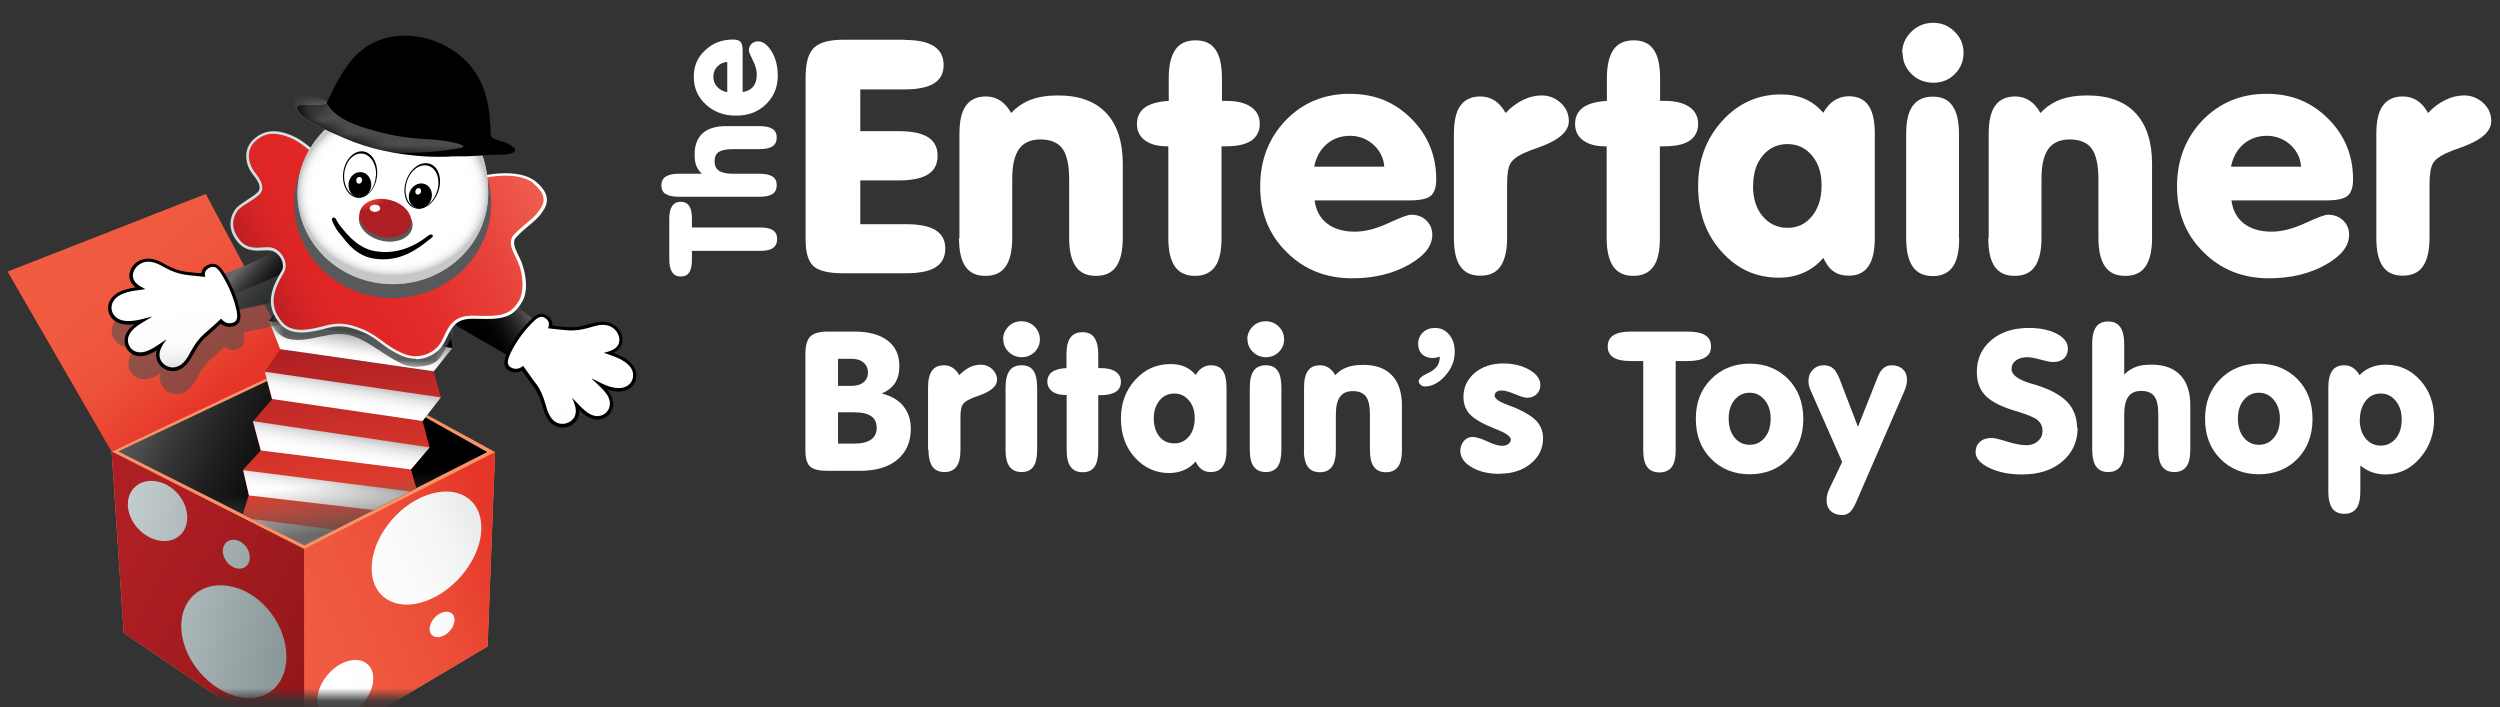 <svg width="198" height="56" viewBox="0 0 198 56" fill="none" xmlns="http://www.w3.org/2000/svg">
<rect x="0" y="0" width="198" height="56" fill="#333333" stroke="none"/>
<mask id="mask0_2147_924" style="mask-type:luminance" maskUnits="userSpaceOnUse" x="0" y="0" width="198" height="56">
<path d="M198 0.798H0V55.144H198V0.798Z" fill="white"/>
</mask>
<g mask="url(#mask0_2147_924)">
<path d="M71.657 3.164C72.678 3.164 73.452 3.323 73.962 3.659C74.472 3.979 74.736 4.49 74.736 5.146C74.736 5.801 74.489 6.28 73.978 6.6C73.468 6.92 72.694 7.08 71.657 7.08H68.135V10.388H71.18C72.217 10.388 72.991 10.548 73.501 10.868C74.011 11.188 74.258 11.683 74.258 12.338C74.258 12.994 74.011 13.489 73.501 13.809C72.991 14.129 72.217 14.289 71.18 14.289H68.135V17.757H71.789C72.826 17.757 73.6 17.917 74.11 18.236C74.62 18.556 74.867 19.052 74.867 19.691C74.867 20.331 74.62 20.842 74.11 21.162C73.6 21.481 72.826 21.641 71.789 21.641H66.735C65.616 21.641 64.842 21.449 64.431 21.082C64.019 20.714 63.805 20.011 63.805 18.988V6.121C63.805 4.986 64.019 4.218 64.464 3.787C64.908 3.355 65.682 3.148 66.785 3.148H71.657V3.164Z" fill="white"/>
<path d="M75.987 18.86V10.612C75.987 9.605 76.151 8.854 76.497 8.374C76.843 7.895 77.37 7.639 78.077 7.639C78.505 7.639 78.884 7.751 79.213 7.959C79.542 8.183 79.839 8.502 80.086 8.95C80.53 8.47 81.057 8.119 81.65 7.895C82.242 7.671 82.966 7.559 83.806 7.559C85.469 7.559 86.736 8.023 87.609 8.95C88.481 9.877 88.925 11.22 88.925 12.978V18.86C88.925 19.867 88.745 20.618 88.399 21.114C88.053 21.609 87.526 21.849 86.802 21.849C86.078 21.849 85.551 21.609 85.205 21.114C84.859 20.618 84.678 19.867 84.678 18.86V14.225C84.678 13.074 84.497 12.258 84.152 11.779C83.806 11.299 83.213 11.044 82.407 11.044C81.633 11.044 81.073 11.299 80.711 11.795C80.349 12.306 80.168 13.09 80.168 14.161V18.86C80.168 19.867 79.987 20.618 79.641 21.114C79.296 21.609 78.769 21.849 78.044 21.849C77.32 21.849 76.81 21.609 76.464 21.114C76.118 20.618 75.954 19.867 75.954 18.86H75.987Z" fill="white"/>
<path d="M92.58 11.587H92.415C91.675 11.587 91.099 11.427 90.671 11.108C90.243 10.788 90.045 10.356 90.045 9.813C90.045 9.269 90.259 8.822 90.671 8.518C91.099 8.214 91.724 8.039 92.564 7.991V6.185C92.564 5.178 92.745 4.426 93.09 3.931C93.436 3.435 93.963 3.195 94.687 3.195C95.411 3.195 95.922 3.435 96.267 3.931C96.613 4.426 96.778 5.178 96.778 6.185V7.991H97.14C97.979 7.991 98.621 8.151 99.082 8.47C99.543 8.79 99.774 9.237 99.774 9.813C99.774 10.388 99.543 10.836 99.099 11.14C98.654 11.443 97.979 11.587 97.091 11.587H96.745V18.86C96.745 19.883 96.58 20.634 96.234 21.114C95.889 21.593 95.362 21.849 94.654 21.849C93.946 21.849 93.403 21.609 93.057 21.114C92.712 20.618 92.531 19.867 92.531 18.86V11.587H92.58Z" fill="white"/>
<path d="M104.12 15.887C104.218 16.654 104.548 17.262 105.091 17.693C105.651 18.125 106.375 18.348 107.297 18.348C108.087 18.348 108.976 18.125 109.947 17.677C110.918 17.23 111.511 17.006 111.741 17.006C112.235 17.006 112.647 17.15 112.959 17.453C113.272 17.757 113.437 18.125 113.437 18.604C113.437 19.483 112.811 20.282 111.544 20.986C110.276 21.689 108.795 22.041 107.099 22.041C105.025 22.041 103.28 21.353 101.897 19.963C100.498 18.588 99.807 16.846 99.807 14.768C99.807 12.69 100.482 10.932 101.831 9.525C103.181 8.135 104.877 7.431 106.885 7.431C108.893 7.431 110.457 8.087 111.774 9.397C113.091 10.708 113.75 12.322 113.75 14.209C113.75 14.832 113.601 15.264 113.322 15.503C113.042 15.743 112.482 15.871 111.659 15.871H104.136L104.12 15.887ZM104.07 13.201H109.634C109.585 12.514 109.289 11.923 108.778 11.459C108.251 10.996 107.642 10.756 106.918 10.756C106.194 10.756 105.585 10.98 105.074 11.411C104.564 11.859 104.235 12.45 104.087 13.186L104.07 13.201Z" fill="white"/>
<path d="M115.149 18.86V10.612C115.149 9.605 115.313 8.854 115.659 8.374C116.005 7.895 116.532 7.639 117.239 7.639C117.667 7.639 118.046 7.751 118.375 7.959C118.705 8.183 119.001 8.502 119.248 8.95C119.676 8.486 120.137 8.151 120.631 7.911C121.124 7.671 121.602 7.559 122.112 7.559C122.688 7.559 123.199 7.767 123.627 8.167C124.055 8.566 124.252 9.046 124.252 9.589C124.252 10.404 123.478 11.092 121.931 11.651C121.371 11.843 120.96 12.003 120.68 12.131C120.153 12.37 119.791 12.658 119.626 12.946C119.445 13.249 119.363 13.793 119.363 14.576V18.844C119.363 19.851 119.182 20.602 118.836 21.098C118.491 21.593 117.964 21.833 117.239 21.833C116.515 21.833 116.005 21.593 115.659 21.098C115.313 20.602 115.149 19.851 115.149 18.844V18.86Z" fill="white"/>
<path d="M127.281 11.587H127.116C126.376 11.587 125.799 11.427 125.371 11.108C124.943 10.788 124.746 10.356 124.746 9.813C124.746 9.269 124.96 8.822 125.371 8.518C125.799 8.214 126.425 8.039 127.265 7.991V6.185C127.265 5.178 127.446 4.426 127.791 3.931C128.137 3.435 128.664 3.195 129.388 3.195C130.112 3.195 130.623 3.435 130.968 3.931C131.314 4.426 131.479 5.178 131.479 6.185V7.991H131.841C132.68 7.991 133.322 8.151 133.8 8.47C134.261 8.79 134.491 9.237 134.491 9.813C134.491 10.388 134.261 10.836 133.816 11.14C133.372 11.443 132.697 11.587 131.808 11.587H131.462V18.86C131.462 19.883 131.298 20.634 130.952 21.114C130.606 21.593 130.079 21.849 129.372 21.849C128.664 21.849 128.121 21.609 127.775 21.114C127.429 20.618 127.248 19.867 127.248 18.86V11.587H127.281Z" fill="white"/>
<path d="M144.401 20.426C143.973 20.938 143.463 21.322 142.854 21.593C142.245 21.865 141.586 21.993 140.878 21.993C139.084 21.993 137.569 21.305 136.335 19.915C135.1 18.54 134.491 16.814 134.491 14.736C134.491 12.658 135.133 10.98 136.401 9.573C137.668 8.183 139.216 7.479 141.043 7.479C141.751 7.479 142.393 7.591 142.936 7.831C143.496 8.071 143.973 8.438 144.401 8.934C144.648 8.502 144.928 8.183 145.273 7.959C145.619 7.735 145.998 7.623 146.409 7.623C147.117 7.623 147.644 7.863 147.973 8.342C148.319 8.822 148.484 9.573 148.484 10.596V18.844C148.484 19.851 148.319 20.602 147.973 21.098C147.628 21.593 147.117 21.833 146.409 21.833C145.932 21.833 145.537 21.721 145.224 21.497C144.895 21.273 144.631 20.906 144.401 20.41V20.426ZM138.837 14.688C138.837 15.695 139.084 16.51 139.594 17.118C140.105 17.725 140.763 18.045 141.57 18.045C142.376 18.045 143.002 17.741 143.512 17.118C144.022 16.494 144.269 15.679 144.269 14.688C144.269 13.697 144.022 12.93 143.512 12.322C143.002 11.715 142.36 11.411 141.57 11.411C140.779 11.411 140.121 11.715 139.611 12.322C139.1 12.93 138.853 13.713 138.853 14.688H138.837Z" fill="white"/>
<path d="M150.656 4.186C150.656 3.531 150.903 2.972 151.381 2.508C151.858 2.045 152.434 1.805 153.109 1.805C153.784 1.805 154.344 2.045 154.805 2.508C155.282 2.972 155.513 3.531 155.513 4.186C155.513 4.842 155.282 5.401 154.821 5.865C154.36 6.328 153.784 6.552 153.126 6.552C152.467 6.552 151.858 6.328 151.397 5.865C150.92 5.401 150.689 4.842 150.689 4.186H150.656ZM155.167 18.876C155.167 19.899 155.002 20.65 154.657 21.13C154.311 21.609 153.801 21.865 153.093 21.865C152.385 21.865 151.842 21.625 151.496 21.13C151.15 20.634 150.969 19.883 150.969 18.876V10.628C150.969 9.621 151.134 8.87 151.48 8.39C151.825 7.911 152.352 7.655 153.076 7.655C153.801 7.655 154.311 7.895 154.64 8.39C154.986 8.87 155.151 9.621 155.151 10.628V18.876H155.167Z" fill="white"/>
<path d="M157.504 18.86V10.612C157.504 9.605 157.669 8.854 158.015 8.374C158.36 7.895 158.887 7.639 159.595 7.639C160.023 7.639 160.402 7.751 160.731 7.959C161.06 8.167 161.356 8.502 161.603 8.95C162.048 8.47 162.575 8.119 163.167 7.895C163.76 7.671 164.484 7.559 165.324 7.559C166.986 7.559 168.254 8.023 169.126 8.95C169.999 9.877 170.443 11.22 170.443 12.978V18.86C170.443 19.867 170.262 20.618 169.917 21.114C169.571 21.609 169.044 21.849 168.32 21.849C167.595 21.849 167.069 21.609 166.723 21.114C166.377 20.618 166.196 19.867 166.196 18.86V14.225C166.196 13.074 166.015 12.258 165.669 11.779C165.324 11.299 164.731 11.044 163.924 11.044C163.151 11.044 162.591 11.299 162.229 11.795C161.867 12.306 161.686 13.09 161.686 14.161V18.86C161.686 19.867 161.505 20.618 161.159 21.114C160.813 21.609 160.286 21.849 159.562 21.849C158.838 21.849 158.328 21.609 157.982 21.114C157.636 20.618 157.472 19.867 157.472 18.86H157.504Z" fill="white"/>
<path d="M176.732 15.887C176.83 16.654 177.16 17.262 177.703 17.693C178.263 18.125 178.987 18.348 179.909 18.348C180.699 18.348 181.588 18.125 182.559 17.677C183.53 17.23 184.123 17.006 184.353 17.006C184.847 17.006 185.259 17.15 185.572 17.453C185.884 17.757 186.049 18.125 186.049 18.604C186.049 19.483 185.423 20.282 184.156 20.986C182.888 21.689 181.407 22.041 179.711 22.041C177.637 22.041 175.892 21.353 174.509 19.963C173.11 18.588 172.419 16.846 172.419 14.768C172.419 12.69 173.094 10.932 174.443 9.525C175.793 8.135 177.489 7.431 179.497 7.431C181.506 7.431 183.069 8.087 184.386 9.397C185.703 10.708 186.362 12.322 186.362 14.209C186.362 14.832 186.214 15.264 185.934 15.503C185.654 15.743 185.094 15.871 184.271 15.871H176.748L176.732 15.887ZM176.682 13.201H182.246C182.197 12.514 181.901 11.923 181.39 11.459C180.864 10.996 180.238 10.756 179.53 10.756C178.822 10.756 178.197 10.98 177.686 11.411C177.176 11.859 176.847 12.45 176.699 13.186L176.682 13.201Z" fill="white"/>
<path d="M188.205 18.86V10.612C188.205 9.605 188.37 8.854 188.716 8.374C189.061 7.895 189.588 7.639 190.296 7.639C190.724 7.639 191.103 7.751 191.432 7.959C191.761 8.167 192.057 8.502 192.304 8.95C192.732 8.486 193.193 8.151 193.687 7.911C194.181 7.671 194.658 7.559 195.169 7.559C195.745 7.559 196.255 7.767 196.683 8.167C197.111 8.566 197.309 9.046 197.309 9.589C197.309 10.404 196.535 11.092 194.987 11.651C194.428 11.843 194.016 12.003 193.736 12.131C193.21 12.37 192.847 12.658 192.683 12.946C192.518 13.233 192.419 13.793 192.419 14.576V18.844C192.419 19.851 192.238 20.602 191.893 21.098C191.547 21.593 191.02 21.833 190.296 21.833C189.572 21.833 189.061 21.593 188.716 21.098C188.37 20.602 188.205 19.851 188.205 18.844V18.86Z" fill="white"/>
<path d="M54.801 19.883V20.57C54.801 21.018 54.735 21.353 54.587 21.577C54.438 21.801 54.224 21.897 53.912 21.897C53.599 21.897 53.385 21.785 53.237 21.561C53.089 21.337 53.006 21.002 53.006 20.554V17.309C53.006 16.862 53.089 16.526 53.237 16.318C53.385 16.095 53.615 15.983 53.912 15.983C54.208 15.983 54.438 16.095 54.587 16.318C54.735 16.542 54.801 16.878 54.801 17.325V18.013H60.2C60.661 18.013 61.007 18.093 61.221 18.236C61.451 18.396 61.55 18.62 61.55 18.94C61.55 19.259 61.435 19.483 61.221 19.643C60.99 19.803 60.661 19.867 60.2 19.867H54.801V19.883Z" fill="white"/>
<path d="M55.607 13.777C55.393 13.585 55.245 13.361 55.146 13.122C55.048 12.882 55.015 12.578 55.015 12.21C55.015 11.491 55.229 10.948 55.64 10.564C56.068 10.181 56.677 9.989 57.484 9.989H60.167C60.628 9.989 60.974 10.069 61.188 10.213C61.418 10.356 61.517 10.596 61.517 10.9C61.517 11.204 61.402 11.443 61.188 11.587C60.957 11.731 60.628 11.811 60.167 11.811H58.044C57.517 11.811 57.155 11.891 56.924 12.035C56.694 12.194 56.595 12.434 56.595 12.786C56.595 13.122 56.71 13.361 56.941 13.521C57.171 13.681 57.533 13.761 58.027 13.761H60.167C60.628 13.761 60.974 13.841 61.188 13.985C61.418 14.129 61.517 14.368 61.517 14.672C61.517 14.976 61.402 15.216 61.188 15.359C60.957 15.503 60.628 15.583 60.167 15.583H53.747C53.286 15.583 52.941 15.503 52.71 15.359C52.48 15.216 52.381 14.976 52.381 14.672C52.381 14.368 52.496 14.129 52.727 13.985C52.957 13.841 53.303 13.761 53.747 13.761H55.607V13.777Z" fill="white"/>
<path d="M58.817 7.287C59.163 7.239 59.443 7.112 59.64 6.872C59.838 6.632 59.937 6.312 59.937 5.913C59.937 5.577 59.838 5.193 59.624 4.778C59.426 4.362 59.311 4.107 59.311 4.011C59.311 3.803 59.377 3.627 59.509 3.483C59.64 3.355 59.821 3.275 60.035 3.275C60.431 3.275 60.793 3.547 61.122 4.091C61.451 4.634 61.599 5.273 61.599 6.009C61.599 6.904 61.286 7.655 60.661 8.262C60.035 8.87 59.245 9.158 58.291 9.158C57.336 9.158 56.546 8.87 55.904 8.278C55.262 7.687 54.949 6.968 54.949 6.089C54.949 5.209 55.245 4.538 55.854 3.979C56.447 3.403 57.188 3.132 58.06 3.132C58.34 3.132 58.537 3.195 58.653 3.323C58.768 3.451 58.817 3.691 58.817 4.043V7.287ZM57.599 7.303V4.906C57.286 4.922 57.023 5.05 56.809 5.273C56.595 5.497 56.496 5.769 56.496 6.073C56.496 6.376 56.595 6.648 56.792 6.872C56.99 7.096 57.27 7.239 57.599 7.303Z" fill="white"/>
<path d="M65.55 37.29C64.875 37.29 64.414 37.178 64.167 36.954C63.92 36.73 63.789 36.315 63.789 35.707V28.035C63.789 27.363 63.92 26.9 64.184 26.644C64.447 26.388 64.908 26.261 65.567 26.261H67.69C68.809 26.261 69.682 26.5 70.308 26.98C70.933 27.459 71.229 28.131 71.229 28.994C71.229 29.537 71.114 29.985 70.884 30.337C70.653 30.688 70.308 30.96 69.83 31.168C70.571 31.343 71.147 31.679 71.542 32.159C71.937 32.638 72.135 33.246 72.135 33.965C72.135 35.004 71.773 35.819 71.065 36.41C70.357 37.002 69.369 37.29 68.085 37.29H65.534H65.55ZM66.39 30.56H67.476C67.855 30.56 68.168 30.464 68.398 30.273C68.628 30.081 68.744 29.825 68.744 29.505C68.744 29.186 68.628 28.914 68.382 28.706C68.135 28.498 67.822 28.418 67.427 28.418H66.373V30.576L66.39 30.56ZM66.39 35.132H67.69C68.266 35.132 68.694 35.02 68.991 34.812C69.287 34.604 69.435 34.285 69.435 33.885C69.435 33.485 69.287 33.15 68.991 32.958C68.694 32.75 68.25 32.654 67.624 32.654H66.373V35.132H66.39Z" fill="white"/>
<path d="M73.501 35.611V30.704C73.501 30.097 73.6 29.665 73.814 29.361C74.011 29.074 74.341 28.93 74.769 28.93C75.016 28.93 75.246 28.994 75.444 29.122C75.641 29.25 75.822 29.441 75.97 29.713C76.234 29.441 76.513 29.234 76.793 29.09C77.09 28.946 77.386 28.882 77.682 28.882C78.028 28.882 78.324 28.994 78.588 29.234C78.835 29.473 78.966 29.761 78.966 30.081C78.966 30.576 78.505 30.976 77.584 31.311C77.254 31.423 77.007 31.519 76.843 31.599C76.53 31.743 76.316 31.903 76.217 32.095C76.118 32.271 76.069 32.606 76.069 33.07V35.611C76.069 36.219 75.97 36.666 75.756 36.954C75.542 37.242 75.23 37.386 74.802 37.386C74.374 37.386 74.061 37.242 73.847 36.954C73.649 36.666 73.534 36.219 73.534 35.611H73.501Z" fill="white"/>
<path d="M79.444 26.868C79.444 26.484 79.592 26.149 79.872 25.861C80.151 25.573 80.497 25.445 80.909 25.445C81.32 25.445 81.65 25.589 81.929 25.861C82.209 26.133 82.357 26.468 82.357 26.868C82.357 27.268 82.226 27.587 81.946 27.875C81.666 28.147 81.32 28.291 80.925 28.291C80.53 28.291 80.168 28.147 79.888 27.875C79.608 27.603 79.46 27.268 79.46 26.868H79.444ZM82.143 35.611C82.143 36.219 82.045 36.666 81.847 36.954C81.65 37.242 81.337 37.386 80.909 37.386C80.481 37.386 80.168 37.242 79.954 36.954C79.74 36.666 79.641 36.219 79.641 35.611V30.704C79.641 30.097 79.74 29.665 79.954 29.361C80.151 29.074 80.481 28.93 80.909 28.93C81.337 28.93 81.65 29.074 81.847 29.361C82.045 29.649 82.143 30.097 82.143 30.704V35.611Z" fill="white"/>
<path d="M84.465 31.28H84.366C83.921 31.28 83.576 31.184 83.329 30.992C83.082 30.8 82.95 30.544 82.95 30.225C82.95 29.905 83.082 29.633 83.329 29.457C83.576 29.282 83.954 29.17 84.465 29.154V28.083C84.465 27.475 84.563 27.028 84.777 26.74C84.991 26.452 85.304 26.308 85.732 26.308C86.16 26.308 86.473 26.452 86.67 26.74C86.868 27.028 86.983 27.475 86.983 28.083V29.154H87.197C87.691 29.154 88.086 29.25 88.366 29.441C88.646 29.633 88.777 29.905 88.777 30.241C88.777 30.576 88.646 30.848 88.382 31.024C88.119 31.2 87.707 31.296 87.181 31.296H86.983V35.627C86.983 36.235 86.884 36.682 86.687 36.97C86.489 37.258 86.177 37.401 85.749 37.401C85.32 37.401 85.008 37.258 84.794 36.97C84.58 36.682 84.481 36.235 84.481 35.627V31.296L84.465 31.28Z" fill="white"/>
<path d="M94.704 36.538C94.457 36.842 94.144 37.066 93.782 37.226C93.42 37.386 93.025 37.465 92.597 37.465C91.526 37.465 90.621 37.05 89.88 36.235C89.14 35.419 88.777 34.38 88.777 33.15C88.777 31.919 89.156 30.912 89.913 30.081C90.671 29.25 91.592 28.834 92.695 28.834C93.123 28.834 93.502 28.898 93.831 29.042C94.16 29.186 94.457 29.409 94.704 29.697C94.852 29.441 95.016 29.25 95.23 29.122C95.428 28.994 95.658 28.93 95.905 28.93C96.333 28.93 96.646 29.074 96.844 29.361C97.041 29.649 97.14 30.097 97.14 30.704V35.611C97.14 36.219 97.041 36.666 96.827 36.954C96.63 37.242 96.317 37.386 95.889 37.386C95.609 37.386 95.379 37.322 95.181 37.178C94.983 37.034 94.819 36.826 94.687 36.538H94.704ZM91.378 33.118C91.378 33.725 91.526 34.205 91.823 34.572C92.119 34.94 92.514 35.116 93.008 35.116C93.502 35.116 93.864 34.924 94.177 34.556C94.473 34.189 94.621 33.709 94.621 33.118C94.621 32.526 94.473 32.079 94.16 31.711C93.848 31.343 93.469 31.168 93.008 31.168C92.547 31.168 92.136 31.343 91.839 31.711C91.543 32.079 91.378 32.542 91.378 33.118Z" fill="white"/>
<path d="M98.786 26.868C98.786 26.484 98.934 26.149 99.214 25.861C99.494 25.573 99.84 25.445 100.251 25.445C100.663 25.445 100.992 25.589 101.272 25.861C101.552 26.133 101.7 26.468 101.7 26.868C101.7 27.268 101.568 27.587 101.288 27.875C101.008 28.147 100.663 28.291 100.268 28.291C99.873 28.291 99.51 28.147 99.231 27.875C98.951 27.603 98.802 27.268 98.802 26.868H98.786ZM101.486 35.611C101.486 36.219 101.387 36.666 101.189 36.954C100.992 37.242 100.679 37.386 100.251 37.386C99.823 37.386 99.51 37.242 99.296 36.954C99.082 36.666 98.984 36.219 98.984 35.611V30.704C98.984 30.097 99.082 29.665 99.296 29.361C99.494 29.074 99.823 28.93 100.251 28.93C100.679 28.93 100.992 29.074 101.189 29.361C101.387 29.649 101.486 30.097 101.486 30.704V35.611Z" fill="white"/>
<path d="M103.28 35.611V30.704C103.28 30.097 103.379 29.665 103.593 29.361C103.79 29.074 104.12 28.93 104.548 28.93C104.795 28.93 105.025 28.994 105.223 29.122C105.42 29.25 105.601 29.441 105.749 29.713C106.013 29.425 106.325 29.218 106.688 29.09C107.033 28.962 107.478 28.898 107.972 28.898C108.959 28.898 109.717 29.17 110.243 29.729C110.77 30.273 111.033 31.088 111.033 32.127V35.627C111.033 36.235 110.935 36.682 110.721 36.97C110.507 37.258 110.194 37.401 109.766 37.401C109.338 37.401 109.025 37.258 108.811 36.97C108.597 36.682 108.498 36.235 108.498 35.627V32.862C108.498 32.175 108.4 31.695 108.186 31.407C107.972 31.12 107.626 30.976 107.149 30.976C106.688 30.976 106.358 31.12 106.128 31.423C105.914 31.727 105.799 32.191 105.799 32.83V35.627C105.799 36.235 105.7 36.682 105.486 36.97C105.272 37.258 104.959 37.401 104.531 37.401C104.103 37.401 103.79 37.258 103.576 36.97C103.379 36.682 103.264 36.235 103.264 35.627L103.28 35.611Z" fill="white"/>
<path d="M114.029 28.243C113.931 28.275 113.848 28.306 113.75 28.323C113.651 28.338 113.552 28.355 113.47 28.355C113.124 28.355 112.844 28.259 112.63 28.051C112.416 27.843 112.317 27.571 112.317 27.236C112.317 26.868 112.449 26.564 112.696 26.325C112.943 26.085 113.272 25.973 113.651 25.973C114.112 25.973 114.49 26.149 114.77 26.5C115.067 26.852 115.215 27.299 115.215 27.859C115.215 28.562 114.968 29.202 114.457 29.761C113.964 30.32 113.42 30.608 112.844 30.608C112.713 30.608 112.614 30.56 112.515 30.48C112.416 30.401 112.367 30.305 112.367 30.193C112.367 30.001 112.564 29.809 112.959 29.617C113.075 29.569 113.157 29.521 113.223 29.489C113.503 29.346 113.7 29.17 113.832 28.978C113.964 28.786 114.029 28.546 114.029 28.275V28.243Z" fill="white"/>
<path d="M118.787 37.529C117.881 37.529 117.141 37.353 116.548 37.002C115.955 36.65 115.659 36.219 115.659 35.707C115.659 35.404 115.758 35.132 115.939 34.924C116.12 34.716 116.351 34.604 116.614 34.604C116.877 34.604 117.272 34.716 117.783 34.956C118.293 35.196 118.688 35.308 118.951 35.308C119.165 35.308 119.33 35.26 119.462 35.164C119.593 35.068 119.659 34.956 119.659 34.812C119.659 34.572 119.264 34.285 118.458 33.981C118.392 33.949 118.326 33.933 118.309 33.917C117.388 33.549 116.746 33.166 116.416 32.814C116.071 32.446 115.906 31.983 115.906 31.423C115.906 30.672 116.202 30.049 116.795 29.537C117.388 29.042 118.145 28.786 119.05 28.786C119.873 28.786 120.565 28.962 121.141 29.297C121.717 29.633 121.997 30.033 121.997 30.496C121.997 30.784 121.898 31.024 121.701 31.216C121.503 31.407 121.256 31.503 120.96 31.503C120.762 31.503 120.433 31.407 119.989 31.216C119.528 31.024 119.182 30.928 118.935 30.928C118.77 30.928 118.622 30.96 118.523 31.04C118.425 31.12 118.375 31.216 118.375 31.343C118.375 31.567 118.705 31.807 119.379 32.063C119.692 32.175 119.939 32.271 120.12 32.35C120.878 32.686 121.404 33.022 121.733 33.389C122.046 33.757 122.211 34.205 122.211 34.716C122.211 35.515 121.882 36.187 121.24 36.714C120.598 37.242 119.791 37.513 118.803 37.513L118.787 37.529Z" fill="white"/>
<path d="M130.112 28.594H129.158C128.532 28.594 128.071 28.498 127.775 28.306C127.479 28.115 127.33 27.827 127.33 27.443C127.33 27.06 127.479 26.74 127.791 26.548C128.088 26.357 128.565 26.261 129.174 26.261H133.668C134.277 26.261 134.738 26.357 135.051 26.548C135.364 26.74 135.512 27.044 135.512 27.443C135.512 27.843 135.364 28.115 135.051 28.306C134.755 28.498 134.277 28.594 133.668 28.594H132.713V35.643C132.713 36.251 132.615 36.698 132.401 36.986C132.187 37.274 131.857 37.417 131.429 37.417C131.001 37.417 130.672 37.274 130.458 36.986C130.244 36.698 130.145 36.251 130.145 35.643V28.594H130.112Z" fill="white"/>
<path d="M134.31 33.166C134.31 31.887 134.705 30.848 135.512 30.033C136.319 29.218 137.339 28.802 138.574 28.802C139.808 28.802 140.829 29.218 141.636 30.033C142.426 30.848 142.821 31.903 142.821 33.182C142.821 34.46 142.426 35.515 141.636 36.331C140.845 37.146 139.825 37.561 138.574 37.561C137.323 37.561 136.319 37.146 135.512 36.331C134.705 35.515 134.31 34.46 134.31 33.182V33.166ZM136.911 33.134C136.911 33.757 137.059 34.269 137.372 34.652C137.685 35.036 138.08 35.228 138.574 35.228C139.068 35.228 139.463 35.036 139.775 34.652C140.088 34.269 140.236 33.773 140.236 33.15C140.236 32.526 140.072 32.063 139.759 31.679C139.446 31.296 139.051 31.104 138.574 31.104C138.096 31.104 137.685 31.296 137.372 31.679C137.059 32.063 136.911 32.542 136.911 33.15V33.134Z" fill="white"/>
<path d="M148.698 29.905C148.829 29.569 148.977 29.314 149.158 29.17C149.34 29.01 149.554 28.93 149.817 28.93C150.196 28.93 150.492 29.042 150.706 29.25C150.936 29.457 151.035 29.745 151.035 30.097C151.035 30.209 151.019 30.337 150.986 30.48C150.953 30.624 150.903 30.768 150.838 30.944L147.002 39.783C146.837 40.151 146.673 40.422 146.508 40.566C146.344 40.71 146.146 40.79 145.899 40.79C145.52 40.79 145.208 40.678 144.994 40.47C144.763 40.263 144.664 39.975 144.664 39.607C144.664 39.463 144.681 39.336 144.714 39.192C144.747 39.048 144.796 38.904 144.862 38.76L145.899 36.586L143.364 30.832C143.315 30.736 143.298 30.64 143.265 30.528C143.249 30.416 143.232 30.289 143.232 30.145C143.232 29.809 143.348 29.521 143.578 29.282C143.808 29.042 144.105 28.93 144.45 28.93C144.747 28.93 144.994 29.01 145.191 29.186C145.389 29.346 145.553 29.665 145.734 30.113L147.15 33.805L148.698 29.905Z" fill="white"/>
<path d="M164.55 33.869C164.55 34.972 164.139 35.867 163.332 36.554C162.525 37.242 161.455 37.577 160.138 37.577C159.118 37.577 158.262 37.401 157.537 37.05C156.813 36.698 156.467 36.283 156.467 35.803C156.467 35.467 156.583 35.196 156.813 34.988C157.044 34.78 157.356 34.684 157.751 34.684C157.949 34.684 158.344 34.78 158.953 34.972C159.562 35.164 160.089 35.26 160.501 35.26C160.863 35.26 161.175 35.148 161.406 34.94C161.653 34.716 161.768 34.46 161.768 34.125C161.768 33.773 161.636 33.501 161.389 33.278C161.143 33.07 160.599 32.846 159.776 32.59C158.591 32.255 157.751 31.839 157.274 31.36C156.797 30.88 156.566 30.257 156.566 29.457C156.566 28.434 156.945 27.587 157.702 26.948C158.459 26.293 159.463 25.973 160.682 25.973C161.587 25.973 162.328 26.133 162.904 26.436C163.48 26.74 163.776 27.14 163.776 27.603C163.776 27.939 163.678 28.195 163.464 28.387C163.266 28.578 162.97 28.674 162.608 28.674C162.41 28.674 162.081 28.61 161.62 28.482C161.159 28.355 160.813 28.291 160.583 28.291C160.204 28.291 159.891 28.37 159.661 28.546C159.431 28.722 159.315 28.946 159.315 29.234C159.315 29.681 159.826 30.065 160.83 30.369C161.06 30.432 161.241 30.496 161.373 30.528C162.459 30.88 163.25 31.328 163.76 31.871C164.254 32.414 164.501 33.086 164.501 33.885L164.55 33.869Z" fill="white"/>
<path d="M168.254 29.649C168.517 29.378 168.83 29.186 169.159 29.058C169.489 28.93 169.917 28.882 170.41 28.882C171.398 28.882 172.155 29.154 172.682 29.713C173.209 30.257 173.472 31.072 173.472 32.111V35.611C173.472 36.219 173.373 36.666 173.159 36.954C172.945 37.242 172.633 37.386 172.205 37.386C171.777 37.386 171.464 37.242 171.25 36.954C171.036 36.666 170.937 36.219 170.937 35.611V32.846C170.937 32.159 170.838 31.679 170.624 31.392C170.41 31.104 170.065 30.96 169.587 30.96C169.126 30.96 168.797 31.104 168.567 31.408C168.353 31.711 168.237 32.175 168.237 32.814V35.611C168.237 36.219 168.139 36.666 167.925 36.954C167.711 37.242 167.398 37.386 166.97 37.386C166.542 37.386 166.229 37.242 166.015 36.954C165.818 36.666 165.702 36.219 165.702 35.611V27.236C165.702 26.628 165.801 26.181 166.015 25.893C166.213 25.605 166.542 25.462 166.97 25.462C167.398 25.462 167.711 25.605 167.925 25.909C168.139 26.213 168.237 26.66 168.237 27.252V29.665L168.254 29.649Z" fill="white"/>
<path d="M174.641 33.166C174.641 31.887 175.036 30.848 175.843 30.033C176.649 29.218 177.67 28.802 178.905 28.802C180.139 28.802 181.16 29.218 181.966 30.033C182.757 30.848 183.152 31.903 183.152 33.182C183.152 34.46 182.757 35.515 181.966 36.331C181.176 37.146 180.156 37.561 178.905 37.561C177.653 37.561 176.649 37.146 175.843 36.331C175.036 35.515 174.641 34.46 174.641 33.182V33.166ZM177.242 33.134C177.242 33.757 177.39 34.269 177.703 34.652C178.016 35.036 178.411 35.228 178.905 35.228C179.398 35.228 179.793 35.036 180.106 34.652C180.419 34.269 180.567 33.773 180.567 33.15C180.567 32.526 180.403 32.063 180.09 31.679C179.777 31.296 179.382 31.104 178.905 31.104C178.427 31.104 178.016 31.296 177.703 31.679C177.39 32.063 177.242 32.542 177.242 33.15V33.134Z" fill="white"/>
<path d="M186.938 38.92C186.938 39.527 186.839 39.975 186.625 40.263C186.411 40.55 186.098 40.694 185.67 40.694C185.242 40.694 184.93 40.55 184.716 40.263C184.518 39.975 184.403 39.527 184.403 38.92V30.704C184.403 30.097 184.502 29.665 184.716 29.361C184.913 29.074 185.242 28.93 185.67 28.93C185.917 28.93 186.148 28.994 186.345 29.122C186.543 29.25 186.724 29.441 186.872 29.713C187.135 29.441 187.432 29.234 187.794 29.09C188.14 28.946 188.535 28.882 188.946 28.882C190.033 28.882 190.938 29.297 191.679 30.113C192.42 30.928 192.782 31.951 192.782 33.182C192.782 34.413 192.403 35.435 191.646 36.299C190.889 37.162 189.983 37.577 188.913 37.577C188.535 37.577 188.189 37.513 187.86 37.401C187.531 37.29 187.234 37.098 186.938 36.874V38.952V38.92ZM186.889 33.198C186.889 33.821 187.037 34.333 187.349 34.716C187.662 35.1 188.057 35.292 188.551 35.292C189.045 35.292 189.44 35.1 189.753 34.716C190.066 34.333 190.214 33.837 190.214 33.214C190.214 32.59 190.049 32.127 189.736 31.743C189.424 31.36 189.029 31.168 188.551 31.168C188.074 31.168 187.662 31.36 187.366 31.743C187.07 32.127 186.905 32.606 186.905 33.214L186.889 33.198Z" fill="white"/>
<path d="M8.84 35.755L9.795 50.125L24.1 59.827L38.619 51.196L39.212 35.803L33.236 32.542L24.215 28.211" fill="#F79366"/>
<path d="M23.474 28.834L8.84 35.755L0.609 21.513L16.28 15.455L23.474 28.834Z" fill="#E12726"/>
<path d="M0.609 21.513L16.297 15.359L23.474 28.834L8.84 35.755L0.609 21.513Z" fill="url(#paint0_linear_2147_924)"/>
<path d="M38.619 51.196L24.1 59.827L24.083 43.475L39.212 35.803L38.619 51.196Z" fill="url(#paint1_linear_2147_924)"/>
<path d="M8.84 35.755L24.083 43.475L24.1 59.827L9.795 50.125L8.84 35.755Z" fill="url(#paint2_linear_2147_924)"/>
<path d="M9.564 35.851L24.083 43.172L38.586 35.803L33.154 32.75L24.281 28.706L9.383 35.739" fill="url(#paint3_linear_2147_924)"/>
<path d="M14.832 40.982C14.832 42.293 13.778 43.092 12.478 42.788C11.177 42.484 10.124 41.206 10.124 39.943C10.124 38.68 11.177 37.865 12.478 38.137C13.778 38.408 14.832 39.687 14.832 40.982Z" fill="url(#paint4_linear_2147_924)"/>
<path d="M22.684 52.011C22.684 54.457 20.824 55.831 18.519 55.096C16.215 54.361 14.354 51.899 14.354 49.581C14.354 47.264 16.215 45.889 18.519 46.496C20.824 47.088 22.684 49.565 22.684 52.011Z" fill="url(#paint5_linear_2147_924)"/>
<path d="M19.787 44.147C19.787 44.77 19.309 45.154 18.717 45.01C18.124 44.866 17.647 44.243 17.647 43.635C17.647 43.028 18.124 42.644 18.717 42.772C19.309 42.916 19.787 43.523 19.787 44.147Z" fill="url(#paint6_linear_2147_924)"/>
<path d="M29.565 53.721C29.565 54.904 28.577 56.231 27.343 56.71C26.125 57.174 25.137 56.598 25.137 55.416C25.137 54.233 26.125 52.89 27.343 52.427C28.561 51.963 29.565 52.554 29.565 53.721Z" fill="url(#paint7_linear_2147_924)"/>
<path d="M38.125 41.797C38.125 44.099 36.182 46.688 33.779 47.583C31.376 48.478 29.433 47.328 29.433 45.01C29.433 42.692 31.376 40.103 33.779 39.224C36.182 38.345 38.125 39.495 38.125 41.797Z" fill="url(#paint8_linear_2147_924)"/>
<path d="M36.002 49.086C36.002 49.613 35.557 50.205 35.014 50.397C34.471 50.588 34.026 50.349 34.026 49.821C34.026 49.294 34.471 48.702 35.014 48.511C35.557 48.319 36.002 48.558 36.002 49.086Z" fill="url(#paint9_linear_2147_924)"/>
<path d="M22.552 19.707L21.647 20.043C21.499 20.123 21.351 20.187 21.203 20.25C20.495 20.554 19.803 20.858 19.095 21.162C18.816 21.29 18.075 21.561 17.597 21.753C17.351 21.849 17.169 21.913 17.169 21.913L18.322 24.742L18.766 24.534V24.566L19.803 24.343C20.314 24.231 20.84 24.135 21.351 24.007L22.026 23.879L22.486 21.625L22.832 19.739L22.585 19.691L22.552 19.707Z" fill="url(#paint10_linear_2147_924)"/>
<path d="M40.38 28.259L35.129 25.19L37.993 22.536L38.092 22.408L38.257 22.121L42.422 25.445" fill="url(#paint11_linear_2147_924)"/>
<path d="M32.972 38.648L32.544 37.178L34.026 35.435L33.466 33.342L34.915 31.487L34.355 29.425L22.19 27.667L20.956 29.457L21.548 31.615L20.034 33.389L20.643 35.691L19.244 37.21L19.704 39.208L19.227 40.742C19.886 41.062 24.1 43.188 24.1 43.188C24.1 43.188 32.94 38.68 32.972 38.664V38.648Z" fill="url(#paint12_linear_2147_924)"/>
<path d="M20.972 29.441L34.915 31.471L33.466 33.342L21.548 31.599" fill="url(#paint13_linear_2147_924)"/>
<path d="M20.034 33.358L34.026 35.435L32.545 37.178L20.659 35.675" fill="url(#paint14_linear_2147_924)"/>
<path d="M19.26 37.242L32.462 38.92L29.565 40.391L19.721 39.24" fill="url(#paint15_linear_2147_924)"/>
<path d="M43.919 33.709C43.31 33.373 43.113 32.702 42.948 32.143V32.095C42.784 31.615 42.619 31.104 42.273 30.656C42.026 30.32 41.598 29.729 41.368 29.393C41.368 29.393 41.368 29.378 41.352 29.361C40.907 29.585 40.545 29.489 40.298 29.346C39.689 28.978 40.018 28.275 40.166 27.939C40.561 27.092 41.203 26.165 41.911 25.445C42.24 25.11 42.734 24.598 43.327 24.998C43.64 25.206 43.771 25.461 43.738 25.781C43.821 25.781 43.887 25.797 43.969 25.813C44.315 25.861 44.677 25.893 45.022 25.909C45.483 25.941 45.961 25.877 46.487 25.717L46.619 25.685C47.13 25.541 47.689 25.366 48.265 25.557C48.891 25.765 49.335 26.357 49.303 26.98C49.27 27.491 48.924 27.795 48.595 27.955C48.809 28.035 49.039 28.131 49.253 28.243C49.846 28.546 50.224 28.946 50.356 29.393C50.521 29.937 50.29 30.496 49.813 30.8C49.401 31.056 48.842 31.088 48.2 30.88C48.15 30.88 48.101 30.848 48.068 30.832C48.43 31.264 48.595 31.695 48.562 32.111C48.512 32.638 48.134 33.07 47.623 33.198C47.163 33.31 46.685 33.166 46.191 32.766C46.076 32.67 45.977 32.59 45.879 32.494C45.879 32.766 45.846 33.022 45.681 33.278C45.385 33.741 44.792 33.949 44.282 33.837C44.166 33.805 44.051 33.773 43.936 33.709H43.919ZM45.5 31.328C45.5 31.328 45.533 31.36 45.549 31.375C45.566 31.392 45.582 31.407 45.599 31.439C45.681 31.519 45.747 31.599 45.829 31.679C46.059 31.919 46.273 32.159 46.52 32.35C46.883 32.638 47.195 32.75 47.475 32.686C47.755 32.622 47.986 32.35 48.019 32.047C48.051 31.759 47.92 31.455 47.607 31.104C47.492 30.976 47.36 30.848 47.228 30.72L47.146 30.64C47.146 30.64 47.031 30.544 46.981 30.496C46.85 30.384 46.718 30.273 46.603 30.129L45.911 29.234L46.932 29.745C46.932 29.745 47.047 29.793 47.08 29.825L47.228 29.905C47.59 30.097 47.969 30.289 48.348 30.401C48.677 30.512 49.154 30.592 49.5 30.369C49.78 30.193 49.911 29.857 49.813 29.537C49.714 29.218 49.434 28.946 48.973 28.706C48.611 28.53 48.216 28.387 47.837 28.259L46.85 27.923L47.706 27.715C47.706 27.715 47.837 27.683 47.903 27.667C48.463 27.507 48.726 27.299 48.743 26.964C48.759 26.58 48.479 26.197 48.068 26.069C47.656 25.941 47.195 26.069 46.751 26.213L46.619 26.245C46.027 26.42 45.5 26.484 44.973 26.452C44.611 26.436 44.249 26.388 43.887 26.34C43.706 26.325 43.541 26.293 43.36 26.277L42.998 26.245L43.129 25.925C43.212 25.717 43.228 25.589 42.998 25.445C42.817 25.317 42.636 25.445 42.257 25.829C41.598 26.5 40.973 27.38 40.611 28.179C40.314 28.802 40.446 28.882 40.528 28.93C40.759 29.058 40.956 29.042 41.203 28.834L41.417 28.658L41.582 28.882C41.582 28.882 41.664 28.994 41.747 29.122C41.977 29.441 42.405 30.049 42.636 30.369C43.014 30.88 43.212 31.439 43.376 31.967V32.015C43.524 32.494 43.689 33.038 44.101 33.262C44.446 33.453 44.924 33.326 45.138 33.006C45.385 32.638 45.203 32.159 44.973 31.631L44.38 30.305L45.401 31.343L45.5 31.328Z" fill="black"/>
<path d="M43.426 26.005C43.953 26.053 44.496 26.133 45.023 26.165C45.566 26.197 46.059 26.117 46.586 25.973C47.097 25.829 47.656 25.621 48.2 25.797C48.693 25.957 49.072 26.436 49.056 26.964C49.023 27.523 48.512 27.763 48.019 27.891C47.953 27.907 47.887 27.923 47.821 27.939C48.265 28.099 48.726 28.243 49.138 28.45C49.549 28.674 49.977 28.978 50.109 29.441C50.224 29.873 50.06 30.32 49.681 30.56C49.27 30.816 48.743 30.752 48.298 30.624C47.837 30.48 47.409 30.241 46.981 30.033C46.932 30.001 46.883 29.985 46.833 29.953C46.981 30.145 47.179 30.273 47.343 30.448C47.508 30.608 47.673 30.768 47.821 30.928C48.101 31.248 48.348 31.631 48.298 32.063C48.265 32.462 47.969 32.83 47.557 32.926C47.113 33.038 46.685 32.814 46.356 32.542C46.01 32.255 45.714 31.919 45.401 31.599C45.368 31.567 45.335 31.519 45.302 31.487C45.516 31.983 45.78 32.59 45.45 33.102C45.154 33.533 44.529 33.709 44.051 33.453C43.525 33.166 43.343 32.51 43.195 31.983C43.031 31.439 42.849 30.928 42.504 30.464C42.158 30.017 41.483 29.026 41.434 28.978C41.236 29.138 40.874 29.346 40.446 29.09C40.133 28.898 40.166 28.562 40.413 28.019C40.742 27.299 41.335 26.388 42.109 25.605C42.438 25.27 42.784 24.918 43.179 25.19C43.574 25.461 43.492 25.765 43.409 25.989L43.426 26.005Z" fill="url(#paint16_linear_2147_924)"/>
<path d="M19.984 41.11L26.503 41.957L24.1 43.172L19.984 41.11Z" fill="url(#paint17_linear_2147_924)"/>
<path d="M21.301 25.413L35.837 27.555L34.355 29.409L22.19 27.651" fill="url(#paint18_linear_2147_924)"/>
<g style="mix-blend-mode:multiply" opacity="0.56">
<path d="M22.832 21.513L21.927 21.849C21.779 21.929 21.631 21.993 21.482 22.057C20.774 22.36 20.083 22.664 19.375 22.968C19.128 23.08 18.552 23.303 18.091 23.479C17.844 23.08 17.466 22.504 16.824 22.776C16.478 22.92 16.28 23.144 16.248 23.463C16.165 23.463 16.099 23.463 16.017 23.447C15.671 23.415 15.309 23.383 14.963 23.335C14.503 23.271 14.058 23.112 13.564 22.856L13.449 22.792C12.988 22.536 12.478 22.265 11.869 22.312C11.21 22.376 10.651 22.872 10.552 23.479C10.47 23.991 10.733 24.343 11.029 24.582C10.799 24.614 10.568 24.662 10.338 24.726C9.679 24.902 9.235 25.206 9.004 25.621C8.725 26.117 8.823 26.724 9.235 27.108C9.581 27.443 10.124 27.587 10.782 27.523C10.832 27.523 10.881 27.523 10.931 27.507C10.47 27.859 10.223 28.227 10.173 28.642C10.107 29.17 10.387 29.681 10.848 29.905C11.276 30.113 11.77 30.065 12.346 29.777C12.478 29.713 12.593 29.649 12.708 29.569C12.643 29.825 12.626 30.097 12.741 30.384C12.939 30.896 13.449 31.216 13.992 31.216C14.107 31.216 14.239 31.2 14.354 31.168C15.029 30.976 15.375 30.352 15.639 29.841L15.671 29.793C15.918 29.346 16.198 28.898 16.626 28.514C16.939 28.243 17.482 27.747 17.779 27.475C17.779 27.475 17.779 27.475 17.795 27.459C18.174 27.779 18.552 27.747 18.832 27.651C19.491 27.427 19.359 26.708 19.276 26.34L20.083 26.165C20.593 26.053 21.12 25.957 21.631 25.829L22.305 25.701L22.766 23.447L23.112 21.561L22.865 21.513H22.832Z" fill="#4D4E4E"/>
</g>
<path d="M21.318 25.429L22.174 24.151L34.866 25.317L35.491 25.397L35.837 27.555" fill="black"/>
<path d="M13.696 29.393C13.153 29.393 12.643 29.058 12.445 28.562C12.33 28.275 12.346 28.003 12.412 27.747C12.297 27.827 12.165 27.891 12.05 27.955C11.474 28.243 10.98 28.291 10.552 28.083C10.075 27.859 9.811 27.348 9.877 26.82C9.926 26.404 10.173 26.037 10.634 25.685C10.585 25.685 10.535 25.685 10.486 25.701C9.828 25.765 9.284 25.621 8.939 25.285C8.527 24.902 8.445 24.294 8.708 23.799C8.939 23.383 9.383 23.08 10.042 22.904C10.272 22.84 10.502 22.792 10.733 22.76C10.437 22.52 10.173 22.169 10.256 21.657C10.354 21.05 10.914 20.554 11.572 20.49C12.165 20.426 12.692 20.714 13.153 20.97L13.268 21.034C13.762 21.29 14.206 21.449 14.667 21.513C15.013 21.561 15.375 21.593 15.721 21.625C15.803 21.625 15.869 21.625 15.951 21.641C15.984 21.322 16.182 21.098 16.527 20.954C17.202 20.698 17.564 21.29 17.811 21.689C18.338 22.536 18.783 23.575 18.964 24.486C19.046 24.854 19.211 25.605 18.519 25.829C18.239 25.925 17.861 25.941 17.482 25.637C17.482 25.637 17.482 25.637 17.466 25.653C17.169 25.925 16.626 26.42 16.313 26.692C15.885 27.06 15.606 27.523 15.359 27.971L15.326 28.019C15.046 28.53 14.7 29.154 14.042 29.346C13.927 29.378 13.811 29.393 13.68 29.393H13.696ZM14.272 25.893L13.4 27.06C13.054 27.539 12.774 27.955 12.939 28.37C13.087 28.738 13.515 28.946 13.894 28.85C14.354 28.722 14.618 28.211 14.865 27.779L14.898 27.731C15.161 27.252 15.474 26.74 15.968 26.325C16.28 26.053 16.824 25.557 17.12 25.285C17.235 25.174 17.334 25.094 17.334 25.078L17.548 24.902L17.729 25.11C17.927 25.349 18.124 25.429 18.371 25.349C18.47 25.317 18.602 25.27 18.453 24.598C18.272 23.751 17.861 22.76 17.367 21.961C17.087 21.497 16.939 21.353 16.741 21.433C16.494 21.529 16.462 21.657 16.511 21.881L16.577 22.217L16.215 22.185C16.034 22.169 15.869 22.153 15.688 22.137C15.342 22.105 14.964 22.073 14.601 22.009C14.075 21.929 13.581 21.753 13.038 21.465L12.922 21.401C12.511 21.178 12.099 20.954 11.655 20.986C11.243 21.034 10.865 21.353 10.799 21.721C10.749 22.041 10.947 22.297 11.457 22.568C11.523 22.6 11.572 22.632 11.638 22.664L12.428 23.048L11.391 23.176C10.996 23.224 10.568 23.271 10.19 23.383C9.679 23.527 9.35 23.735 9.186 24.023C9.021 24.311 9.07 24.662 9.317 24.902C9.614 25.19 10.091 25.206 10.437 25.174C10.832 25.142 11.243 25.03 11.638 24.918L11.803 24.87C11.803 24.87 11.918 24.838 11.968 24.822L13.087 24.534L12.214 25.27C12.066 25.397 11.918 25.477 11.77 25.557C11.704 25.589 11.638 25.637 11.572 25.669L11.474 25.733C11.309 25.829 11.161 25.925 11.013 26.037C10.634 26.325 10.437 26.58 10.404 26.868C10.371 27.172 10.519 27.475 10.782 27.603C11.046 27.731 11.375 27.683 11.787 27.475C12.066 27.331 12.33 27.156 12.61 26.964C12.708 26.9 12.791 26.836 12.889 26.772C12.922 26.756 12.939 26.74 12.955 26.724C12.972 26.724 12.988 26.692 13.021 26.676L14.256 25.861L14.272 25.893Z" fill="black"/>
<path d="M16.231 21.929C15.704 21.865 15.161 21.833 14.634 21.753C14.108 21.673 13.63 21.497 13.153 21.242C12.692 20.986 12.182 20.682 11.622 20.73C11.112 20.778 10.618 21.178 10.535 21.689C10.437 22.233 10.898 22.584 11.342 22.808C11.408 22.84 11.474 22.872 11.523 22.904C11.046 22.968 10.585 23.016 10.124 23.128C9.663 23.256 9.186 23.479 8.955 23.895C8.741 24.279 8.807 24.758 9.136 25.078C9.482 25.413 10.009 25.461 10.47 25.413C10.947 25.366 11.424 25.238 11.885 25.11C11.935 25.094 12.001 25.078 12.05 25.062C11.869 25.222 11.638 25.317 11.441 25.445C11.243 25.573 11.046 25.685 10.865 25.813C10.519 26.069 10.206 26.388 10.14 26.82C10.091 27.22 10.289 27.635 10.667 27.811C11.079 28.003 11.54 27.875 11.918 27.683C12.33 27.475 12.675 27.204 13.054 26.964C13.103 26.932 13.136 26.9 13.186 26.884C12.857 27.331 12.478 27.875 12.692 28.434C12.873 28.93 13.449 29.218 13.976 29.058C14.569 28.882 14.865 28.291 15.128 27.811C15.408 27.316 15.704 26.852 16.149 26.468C16.577 26.101 17.466 25.285 17.515 25.238C17.68 25.429 17.976 25.717 18.453 25.557C18.799 25.445 18.849 25.11 18.717 24.518C18.552 23.751 18.174 22.728 17.597 21.801C17.351 21.401 17.087 20.986 16.643 21.178C16.198 21.369 16.198 21.673 16.248 21.913L16.231 21.929Z" fill="url(#paint19_linear_2147_924)"/>
<path style="mix-blend-mode:multiply" opacity="0.8" d="M36.38 36.922L24.116 43.188L15.754 38.968L36.38 36.922Z" fill="url(#paint20_linear_2147_924)"/>
<mask id="mask1_2147_924" style="mask-type:luminance" maskUnits="userSpaceOnUse" x="21" y="23" width="15" height="7">
<path d="M35.145 23.703L35.837 27.571L34.322 29.409L22.207 27.651L21.466 25.893L21.351 25.445L22.256 23.879L35.145 23.703Z" fill="white"/>
</mask>
<g mask="url(#mask1_2147_924)">
<g style="mix-blend-mode:multiply" opacity="0.92">
<path d="M21.351 24.886C21.433 25.765 21.877 26.532 22.816 26.836C24.528 27.252 26.256 26.005 27.968 26.628C29.252 27.044 30.322 28.083 31.623 28.706C32.265 29.122 33.121 29.122 33.977 28.914C35.129 28.594 35.277 27.284 35.968 26.5L35.837 24.838L22.388 24.215L21.351 24.886Z" fill="#4D4E4E"/>
</g>
</g>
<path d="M32.94 28.418C32.561 28.418 32.15 28.338 31.705 28.131C30.997 27.795 30.553 27.475 30.141 27.156C29.713 26.836 29.318 26.532 28.643 26.261C27.326 25.701 26.569 25.813 25.845 26.005C25.795 26.005 25.729 26.037 25.664 26.053C24.775 26.277 23.128 26.708 22.223 25.685C20.89 24.167 21.532 22.76 22.305 21.465C22.585 21.002 22.305 20.25 21.713 19.931C21.482 19.803 21.17 19.819 20.807 19.835C20.182 19.867 19.425 19.915 18.799 19.132C18.371 18.604 18.19 18.029 18.272 17.469C18.355 16.894 18.651 16.542 18.75 16.446C18.947 16.238 19.26 16.047 19.589 15.823C19.968 15.583 20.412 15.296 20.511 15.088C20.692 14.704 20.363 14.225 20.001 13.777C19.721 13.441 19.54 12.962 19.507 12.53C19.458 11.923 19.672 11.379 20.149 10.98C21.285 9.973 22.602 10.516 23.161 10.756C23.952 11.076 25.005 12.035 25.038 12.083C25.614 12.61 25.367 13.633 24.989 14.352C24.824 14.656 23.507 17.309 25.697 19.723C27.886 22.105 30.882 22.584 32.89 21.993C35.08 21.353 36.693 19.835 37.401 17.741C38.109 15.663 37.779 14.209 37.779 14.193C37.763 14.097 37.812 14.017 37.911 13.985C38.043 13.953 40.989 13.201 42.438 14.384C43.87 15.567 43.212 16.446 42.817 16.974L42.751 17.054C42.57 17.294 42.208 17.597 41.812 17.933C41.384 18.3 40.841 18.764 40.759 18.972C40.627 19.355 40.808 19.723 41.17 20.458C41.5 21.114 41.977 22.808 41.368 23.879C40.825 24.838 40.216 25.19 38.981 25.254C38.652 25.27 38.339 25.254 38.043 25.254C37.318 25.238 36.693 25.206 36.215 25.557C35.804 25.861 35.606 26.293 35.409 26.692C35.277 26.964 35.145 27.252 34.948 27.507C34.602 27.923 33.878 28.45 32.94 28.45V28.418ZM26.898 25.509C27.409 25.509 28.018 25.621 28.791 25.941C29.499 26.245 29.911 26.548 30.355 26.884C30.767 27.188 31.178 27.507 31.853 27.811C33.203 28.434 34.273 27.763 34.684 27.252C34.849 27.044 34.981 26.788 35.096 26.516C35.294 26.085 35.524 25.605 36.002 25.254C36.578 24.822 37.285 24.854 38.043 24.87C38.339 24.87 38.652 24.886 38.965 24.87C40.068 24.806 40.578 24.518 41.055 23.671C41.335 23.16 41.467 21.817 40.841 20.554C40.479 19.835 40.249 19.355 40.413 18.828C40.512 18.54 40.923 18.173 41.566 17.629C41.928 17.325 42.29 17.006 42.454 16.798L42.52 16.718C42.899 16.207 43.376 15.583 42.191 14.592C41.072 13.665 38.751 14.081 38.142 14.225C38.207 14.672 38.339 15.999 37.73 17.789C36.973 19.995 35.294 21.577 32.989 22.249C30.882 22.872 27.721 22.376 25.433 19.883C23.079 17.309 24.495 14.448 24.676 14.129C25.022 13.489 25.203 12.642 24.808 12.274C24.808 12.274 23.754 11.315 23.03 11.012C22.207 10.676 21.235 10.42 20.379 11.188C19.425 12.035 19.984 13.17 20.281 13.537C20.709 14.081 21.087 14.656 20.84 15.2C20.709 15.503 20.264 15.791 19.787 16.079C19.491 16.27 19.178 16.462 19.013 16.638C18.98 16.686 18.091 17.629 19.095 18.892C19.606 19.531 20.215 19.499 20.807 19.467C21.203 19.451 21.581 19.419 21.91 19.611C22.668 20.027 23.013 20.986 22.635 21.609C21.894 22.856 21.334 24.087 22.519 25.445C23.277 26.308 24.791 25.925 25.598 25.701C25.664 25.685 25.729 25.669 25.779 25.653C26.141 25.557 26.503 25.493 26.915 25.493L26.898 25.509Z" fill="url(#paint21_linear_2147_924)"/>
<path d="M42.273 14.528C41.121 13.569 38.8 13.985 38.125 14.129H38.026V14.257C38.109 14.736 38.207 16.031 37.615 17.773C36.874 19.931 35.211 21.497 32.94 22.169C30.866 22.776 27.754 22.297 25.499 19.835C23.194 17.309 24.594 14.528 24.758 14.209C25.137 13.505 25.302 12.626 24.857 12.21L24.824 12.179C24.643 12.003 23.721 11.204 23.046 10.932C22.19 10.58 21.186 10.324 20.281 11.124C19.26 12.019 19.853 13.233 20.165 13.633C20.577 14.145 20.923 14.688 20.709 15.184C20.577 15.455 20.149 15.727 19.704 16.015C19.392 16.207 19.079 16.414 18.898 16.59C18.865 16.638 17.91 17.661 18.964 18.988C19.507 19.675 20.182 19.643 20.774 19.595C21.153 19.579 21.515 19.547 21.812 19.723C22.503 20.107 22.832 21.002 22.486 21.577C21.729 22.856 21.153 24.119 22.371 25.541C23.178 26.468 24.725 26.053 25.565 25.845C25.631 25.829 25.697 25.813 25.746 25.797C26.125 25.701 26.47 25.637 26.865 25.637C27.425 25.637 28.018 25.781 28.709 26.069C29.4 26.357 29.812 26.676 30.256 26.996C30.668 27.299 31.096 27.619 31.787 27.939C32.199 28.131 32.578 28.211 32.923 28.211C33.796 28.211 34.454 27.731 34.75 27.363C34.931 27.14 35.047 26.884 35.178 26.596C35.376 26.181 35.59 25.717 36.051 25.366C36.594 24.966 37.285 24.982 38.026 25.014C38.323 25.014 38.635 25.03 38.948 25.014C40.1 24.95 40.644 24.63 41.138 23.751C41.434 23.224 41.566 21.833 40.923 20.538C40.578 19.835 40.347 19.387 40.512 18.892C40.594 18.636 41.022 18.253 41.631 17.741C41.993 17.437 42.372 17.118 42.537 16.894L42.603 16.814C42.998 16.302 43.524 15.583 42.257 14.544L42.273 14.528Z" fill="url(#paint22_linear_2147_924)"/>
<g style="mix-blend-mode:multiply">
<path d="M38.899 16.127C38.899 20.25 35.409 23.607 31.096 23.607C26.783 23.607 23.293 20.267 23.293 16.127C23.293 11.987 26.783 8.646 31.096 8.646C35.409 8.646 38.899 11.987 38.899 16.127Z" fill="#58595B"/>
</g>
<path d="M38.668 15.28C38.668 19.276 35.294 22.504 31.112 22.504C26.931 22.504 23.556 19.276 23.556 15.28C23.556 11.283 27.227 7.863 31.392 8.055C36.644 8.294 38.668 11.283 38.668 15.28Z" fill="white"/>
<path d="M38.668 15.28C38.668 19.276 35.294 22.504 31.112 22.504C26.931 22.504 23.556 19.276 23.556 15.28C23.556 11.283 27.227 7.863 31.392 8.055C36.644 8.294 38.668 11.283 38.668 15.28Z" fill="url(#paint23_radial_2147_924)"/>
<path d="M29.861 13.953C29.746 14.96 29.055 15.727 28.314 15.663C27.573 15.583 27.063 14.704 27.178 13.697C27.293 12.69 27.985 11.923 28.726 11.987C29.466 12.051 29.977 12.946 29.861 13.953Z" fill="black"/>
<path d="M29.763 13.953C29.697 14.912 29.088 15.647 28.396 15.599C27.705 15.567 27.195 14.752 27.26 13.809C27.326 12.866 27.935 12.115 28.643 12.163C29.335 12.194 29.845 13.01 29.779 13.953H29.763Z" fill="white"/>
<path d="M29.4 14.736C29.335 15.296 28.89 15.695 28.396 15.647C27.902 15.599 27.557 15.104 27.606 14.544C27.672 13.985 28.116 13.585 28.61 13.633C29.104 13.681 29.45 14.177 29.4 14.736Z" fill="black"/>
<path d="M26.437 17.214C26.437 17.214 26.553 17.277 26.585 17.309C26.618 17.357 26.635 17.421 26.668 17.469C26.734 17.581 26.783 17.677 26.865 17.789C27.623 18.764 28.462 19.691 29.746 19.899C30.948 20.091 32.38 19.867 33.861 18.7C33.944 18.636 34.141 18.524 34.224 18.588C34.372 18.7 34.224 18.812 34.026 18.956C33.121 19.675 31.689 20.826 29.565 20.474C28.149 20.235 27.392 19.084 27.096 18.732C27.014 18.62 26.915 18.508 26.832 18.412C26.569 18.093 26.289 17.517 26.289 17.373C26.289 17.309 26.322 17.245 26.404 17.23H26.437V17.214Z" fill="black"/>
<path d="M34.734 15.104C34.421 16.079 33.598 16.702 32.874 16.494C32.166 16.287 31.837 15.327 32.15 14.352C32.462 13.377 33.285 12.754 34.01 12.962C34.718 13.17 35.047 14.129 34.734 15.104Z" fill="black"/>
<path d="M34.635 15.072C34.388 15.999 33.631 16.606 32.973 16.446C32.298 16.287 31.952 15.391 32.199 14.48C32.446 13.553 33.203 12.946 33.878 13.122C34.553 13.281 34.899 14.161 34.635 15.088V15.072Z" fill="white"/>
<path d="M34.158 15.775C33.993 16.302 33.466 16.622 32.989 16.478C32.512 16.334 32.265 15.791 32.429 15.264C32.594 14.736 33.121 14.416 33.598 14.56C34.075 14.704 34.322 15.248 34.158 15.775Z" fill="black"/>
<g style="mix-blend-mode:multiply" opacity="0.69">
<path d="M38.685 16.318C38.207 20.602 34.454 23.687 30.306 23.224C26.157 22.76 23.162 18.908 23.639 14.64C24.116 10.372 28.281 7.271 32.446 7.735C36.611 8.199 39.162 12.051 38.701 16.318H38.685Z" fill="url(#paint24_radial_2147_924)"/>
</g>
<g style="mix-blend-mode:multiply">
<path d="M32.643 18.093C32.429 18.908 31.326 19.339 30.174 19.052C29.022 18.764 28.248 17.885 28.462 17.07C28.676 16.255 29.779 15.823 30.931 16.111C32.084 16.398 32.857 17.277 32.643 18.093Z" fill="#58595B"/>
</g>
<path d="M32.528 17.789C32.331 18.588 31.261 19.02 30.141 18.732C29.022 18.46 28.281 17.581 28.495 16.782C28.693 15.983 29.763 15.551 30.882 15.839C32.001 16.111 32.742 16.99 32.528 17.789Z" fill="url(#paint25_radial_2147_924)"/>
<path d="M30.108 16.494C30.108 16.654 29.927 16.782 29.697 16.782C29.466 16.782 29.285 16.654 29.285 16.494C29.285 16.334 29.466 16.207 29.697 16.207C29.927 16.207 30.108 16.334 30.108 16.494Z" fill="white"/>
<path d="M40.66 11.683C40.463 11.475 40.166 11.331 39.886 11.236C39.771 11.204 39.656 11.172 39.524 11.14C39.376 11.076 39.212 11.044 39.063 10.948C38.948 10.884 38.899 10.772 38.866 10.644C38.866 10.58 38.866 10.516 38.866 10.452C38.849 10.117 38.833 9.781 38.8 9.461C38.767 9.142 38.734 8.806 38.685 8.486C38.635 8.167 38.553 7.847 38.471 7.543C38.388 7.239 38.273 6.936 38.142 6.632C38.01 6.344 37.862 6.057 37.681 5.785C37.499 5.513 37.302 5.257 37.088 5.018C36.858 4.778 36.611 4.538 36.347 4.33C36.084 4.123 35.788 3.931 35.508 3.755C35.211 3.579 34.899 3.435 34.569 3.307C34.24 3.179 33.911 3.068 33.582 3.004C33.252 2.924 32.907 2.876 32.561 2.844C32.232 2.812 31.886 2.812 31.557 2.844C31.228 2.876 30.898 2.924 30.586 3.004C30.273 3.084 29.977 3.195 29.697 3.323C29.417 3.451 29.137 3.611 28.89 3.787C28.643 3.963 28.396 4.171 28.182 4.394C27.952 4.618 27.754 4.874 27.557 5.13C27.359 5.401 27.178 5.673 27.014 5.945C26.832 6.232 26.684 6.536 26.52 6.824C26.372 7.128 26.207 7.431 26.059 7.751L25.944 8.039C25.944 8.039 25.894 8.135 25.878 8.167C25.828 8.23 25.812 8.23 25.746 8.246C25.565 8.31 25.45 8.31 25.252 8.326C25.055 8.326 24.873 8.326 24.676 8.326C24.676 8.342 24.116 8.294 23.869 8.326C23.705 8.326 23.507 8.39 23.54 8.582C23.688 9.174 24.66 9.669 25.153 9.941C25.861 10.34 26.618 10.66 27.359 10.98C29.318 11.827 31.475 12.242 33.615 12.386C34.01 12.418 34.421 12.418 34.816 12.418C35.162 12.418 35.491 12.418 35.837 12.386C36.479 12.386 37.121 12.386 37.763 12.338C38.01 12.338 38.257 12.306 38.487 12.29C38.783 12.274 39.491 12.258 39.574 12.242C39.903 12.242 40.265 12.242 40.578 12.115C40.841 12.019 40.858 11.827 40.677 11.635L40.66 11.683Z" fill="black"/>
<mask id="mask2_2147_924" style="mask-type:luminance" maskUnits="userSpaceOnUse" x="23" y="2" width="18" height="11">
<path d="M40.66 11.683C40.463 11.475 40.166 11.331 39.886 11.236C39.771 11.204 39.656 11.172 39.524 11.14C39.376 11.076 39.212 11.044 39.063 10.948C38.948 10.884 38.899 10.772 38.866 10.644C38.866 10.58 38.866 10.516 38.866 10.452C38.849 10.117 38.833 9.781 38.8 9.461C38.767 9.142 38.734 8.806 38.685 8.486C38.635 8.167 38.553 7.847 38.471 7.543C38.388 7.239 38.273 6.936 38.142 6.632C38.01 6.344 37.862 6.057 37.681 5.785C37.499 5.513 37.302 5.257 37.088 5.018C36.858 4.778 36.611 4.538 36.347 4.33C36.084 4.123 35.788 3.931 35.508 3.755C35.211 3.579 34.899 3.435 34.569 3.307C34.24 3.179 33.911 3.068 33.582 3.004C33.252 2.924 32.907 2.876 32.561 2.844C32.232 2.812 31.886 2.812 31.557 2.844C31.228 2.876 30.898 2.924 30.586 3.004C30.273 3.084 29.977 3.195 29.697 3.323C29.417 3.451 29.137 3.611 28.89 3.787C28.643 3.963 28.396 4.171 28.182 4.394C27.952 4.618 27.754 4.874 27.557 5.13C27.359 5.401 27.178 5.673 27.014 5.945C26.832 6.232 26.684 6.536 26.52 6.824C26.372 7.128 26.207 7.431 26.059 7.751L25.944 8.039C25.944 8.039 25.894 8.135 25.878 8.167C25.828 8.23 25.812 8.23 25.746 8.246C25.565 8.31 25.45 8.31 25.252 8.326C25.055 8.326 24.873 8.326 24.676 8.326C24.676 8.342 24.116 8.294 23.869 8.326C23.705 8.326 23.507 8.39 23.54 8.582C23.688 9.174 24.66 9.669 25.153 9.941C25.861 10.34 26.618 10.66 27.359 10.98C29.318 11.827 31.475 12.242 33.615 12.386C34.01 12.418 34.421 12.418 34.816 12.418C35.162 12.418 35.491 12.418 35.837 12.386C36.479 12.386 37.121 12.386 37.763 12.338C38.01 12.338 38.257 12.306 38.487 12.29C38.783 12.274 39.491 12.258 39.574 12.242C39.903 12.242 40.265 12.242 40.578 12.115C40.841 12.019 40.858 11.827 40.677 11.635L40.66 11.683Z" fill="white"/>
</mask>
<g mask="url(#mask2_2147_924)">
<g opacity="0.3">
<path d="M23.458 7.543C24.627 7.463 25.73 7.879 25.812 8.023C25.894 8.167 26.24 9.237 28.512 10.005C30.783 10.772 32.347 10.948 33.944 11.028C35.541 11.108 37.368 11.539 36.446 11.731C35.524 11.923 32.281 12.322 29.96 11.987C28.923 11.827 24.413 9.813 23.721 9.078C23.03 8.342 23.474 7.543 23.474 7.543H23.458Z" fill="white"/>
</g>
<path opacity="0.5" d="M30.668 7.064C32.368 7.064 33.746 5.725 33.746 4.075C33.746 2.424 32.368 1.086 30.668 1.086C28.968 1.086 27.59 2.424 27.59 4.075C27.59 5.725 28.968 7.064 30.668 7.064Z" fill="url(#paint26_radial_2147_924)"/>
</g>
<path d="M28.676 14.304C28.66 14.448 28.544 14.56 28.413 14.544C28.281 14.544 28.199 14.4 28.215 14.257C28.215 14.113 28.347 14.001 28.479 14.017C28.61 14.017 28.692 14.161 28.676 14.304Z" fill="white"/>
<path d="M33.335 15.216C33.285 15.359 33.154 15.439 33.038 15.407C32.923 15.375 32.857 15.232 32.907 15.088C32.956 14.944 33.088 14.864 33.203 14.896C33.318 14.928 33.384 15.072 33.335 15.216Z" fill="white"/>
</g>
<defs>
<linearGradient id="paint0_linear_2147_924" x1="18.355" y1="31.999" x2="6.69" y2="18.232" gradientUnits="userSpaceOnUse">
<stop offset="0.07" stop-color="#E53528"/>
<stop offset="0.19" stop-color="#E8412F"/>
<stop offset="0.4" stop-color="#EC5039"/>
<stop offset="0.64" stop-color="#EF593F"/>
<stop offset="1" stop-color="#F05C41"/>
</linearGradient>
<linearGradient id="paint1_linear_2147_924" x1="43.113" y1="43.3" x2="23.967" y2="51.284" gradientUnits="userSpaceOnUse">
<stop offset="0.12" stop-color="#E53528"/>
<stop offset="0.14" stop-color="#E53628"/>
<stop offset="0.43" stop-color="#EB4B36"/>
<stop offset="0.72" stop-color="#EE573E"/>
<stop offset="1" stop-color="#F05C41"/>
</linearGradient>
<linearGradient id="paint2_linear_2147_924" x1="24.857" y1="51.995" x2="10.033" y2="44.111" gradientUnits="userSpaceOnUse">
<stop stop-color="#95171A"/>
<stop offset="1" stop-color="#AE1F23"/>
</linearGradient>
<linearGradient id="paint3_linear_2147_924" x1="10.618" y1="30.193" x2="28.911" y2="38.403" gradientUnits="userSpaceOnUse">
<stop stop-color="#676767"/>
<stop offset="0.06" stop-color="#595959"/>
<stop offset="0.23" stop-color="#393939"/>
<stop offset="0.41" stop-color="#202020"/>
<stop offset="0.59" stop-color="#0E0E0E"/>
<stop offset="0.78" stop-color="#030303"/>
<stop offset="1"/>
</linearGradient>
<linearGradient id="paint4_linear_2147_924" x1="24.511" y1="42.9" x2="6.761" y2="39.078" gradientUnits="userSpaceOnUse">
<stop offset="0.04" stop-color="#8B999B"/>
<stop offset="1" stop-color="#D2D9DA"/>
</linearGradient>
<linearGradient id="paint5_linear_2147_924" x1="22.898" y1="51.707" x2="4.869" y2="47.818" gradientUnits="userSpaceOnUse">
<stop offset="0.04" stop-color="#8B999B"/>
<stop offset="1" stop-color="#D2D9DA"/>
</linearGradient>
<linearGradient id="paint6_linear_2147_924" x1="24.198" y1="45.01" x2="6.367" y2="41.154" gradientUnits="userSpaceOnUse">
<stop offset="0.04" stop-color="#8B999B"/>
<stop offset="1" stop-color="#D2D9DA"/>
</linearGradient>
<linearGradient id="paint7_linear_2147_924" x1="43.31" y1="47.727" x2="26.846" y2="55.198" gradientUnits="userSpaceOnUse">
<stop stop-color="#E1E5E5"/>
<stop offset="0.06" stop-color="#E6E9E9"/>
<stop offset="0.28" stop-color="#F4F5F5"/>
<stop offset="0.54" stop-color="#FCFCFC"/>
<stop offset="1" stop-color="white"/>
</linearGradient>
<linearGradient id="paint8_linear_2147_924" x1="39.804" y1="40.838" x2="23.405" y2="48.275" gradientUnits="userSpaceOnUse">
<stop stop-color="#E1E5E5"/>
<stop offset="0.06" stop-color="#E6E9E9"/>
<stop offset="0.28" stop-color="#F4F5F5"/>
<stop offset="0.54" stop-color="#FCFCFC"/>
<stop offset="1" stop-color="white"/>
</linearGradient>
<linearGradient id="paint9_linear_2147_924" x1="42.636" y1="46.193" x2="26.204" y2="53.647" gradientUnits="userSpaceOnUse">
<stop stop-color="#E1E5E5"/>
<stop offset="0.06" stop-color="#E6E9E9"/>
<stop offset="0.28" stop-color="#F4F5F5"/>
<stop offset="0.54" stop-color="#FCFCFC"/>
<stop offset="1" stop-color="white"/>
</linearGradient>
<linearGradient id="paint10_linear_2147_924" x1="22.717" y1="23.975" x2="19.23" y2="21.013" gradientUnits="userSpaceOnUse">
<stop/>
<stop offset="0.22" stop-color="#030303"/>
<stop offset="0.41" stop-color="#0E0E0E"/>
<stop offset="0.59" stop-color="#202020"/>
<stop offset="0.77" stop-color="#393939"/>
<stop offset="0.94" stop-color="#595959"/>
<stop offset="1" stop-color="#676767"/>
</linearGradient>
<linearGradient id="paint11_linear_2147_924" x1="37.779" y1="26.005" x2="41.595" y2="23.864" gradientUnits="userSpaceOnUse">
<stop/>
<stop offset="0.22" stop-color="#030303"/>
<stop offset="0.41" stop-color="#0E0E0E"/>
<stop offset="0.59" stop-color="#202020"/>
<stop offset="0.77" stop-color="#393939"/>
<stop offset="0.94" stop-color="#595959"/>
<stop offset="1" stop-color="#676767"/>
</linearGradient>
<linearGradient id="paint12_linear_2147_924" x1="27.688" y1="42.868" x2="26.369" y2="27.293" gradientUnits="userSpaceOnUse">
<stop stop-color="#EE442F"/>
<stop offset="0.33" stop-color="#DC392B"/>
<stop offset="1" stop-color="#AE1F23"/>
</linearGradient>
<linearGradient id="paint13_linear_2147_924" x1="27.968" y1="30.289" x2="27.58" y2="32.626" gradientUnits="userSpaceOnUse">
<stop stop-color="#BFBFBF"/>
<stop offset="0.08" stop-color="#CCCCCC"/>
<stop offset="0.24" stop-color="#E3E3E3"/>
<stop offset="0.41" stop-color="#F2F2F2"/>
<stop offset="0.61" stop-color="#FCFCFC"/>
<stop offset="0.89" stop-color="white"/>
</linearGradient>
<linearGradient id="paint14_linear_2147_924" x1="27.063" y1="34.237" x2="26.643" y2="36.702" gradientUnits="userSpaceOnUse">
<stop stop-color="#BFBFBF"/>
<stop offset="0.08" stop-color="#CCCCCC"/>
<stop offset="0.24" stop-color="#E3E3E3"/>
<stop offset="0.42" stop-color="#F2F2F2"/>
<stop offset="0.62" stop-color="#FCFCFC"/>
<stop offset="0.9" stop-color="white"/>
</linearGradient>
<linearGradient id="paint15_linear_2147_924" x1="25.911" y1="37.801" x2="25.491" y2="40.235" gradientUnits="userSpaceOnUse">
<stop stop-color="#BFBFBF"/>
<stop offset="0.08" stop-color="#CCCCCC"/>
<stop offset="0.23" stop-color="#E3E3E3"/>
<stop offset="0.4" stop-color="#F2F2F2"/>
<stop offset="0.6" stop-color="#FCFCFC"/>
<stop offset="0.86" stop-color="white"/>
</linearGradient>
<linearGradient id="paint16_linear_2147_924" x1="43.449" y1="37.098" x2="45.491" y2="28.317" gradientUnits="userSpaceOnUse">
<stop offset="0.05" stop-color="#AAACAF"/>
<stop offset="0.07" stop-color="#B5B7B9"/>
<stop offset="0.15" stop-color="#D0D1D2"/>
<stop offset="0.22" stop-color="#E4E5E6"/>
<stop offset="0.31" stop-color="#F3F3F4"/>
<stop offset="0.41" stop-color="#FCFCFC"/>
<stop offset="0.58" stop-color="white"/>
</linearGradient>
<linearGradient id="paint17_linear_2147_924" x1="23.31" y1="41.19" x2="22.563" y2="45.529" gradientUnits="userSpaceOnUse">
<stop stop-color="#BFBFBF"/>
<stop offset="0.09" stop-color="#CCCCCC"/>
<stop offset="0.27" stop-color="#E3E3E3"/>
<stop offset="0.47" stop-color="#F2F2F2"/>
<stop offset="0.69" stop-color="#FCFCFC"/>
<stop offset="1" stop-color="white"/>
</linearGradient>
<linearGradient id="paint18_linear_2147_924" x1="28.594" y1="26.308" x2="28.189" y2="28.678" gradientUnits="userSpaceOnUse">
<stop offset="0.04" stop-color="#A4A7A9"/>
<stop offset="0.12" stop-color="#B1B4B5"/>
<stop offset="0.43" stop-color="#DBDCDD"/>
<stop offset="0.66" stop-color="#F5F5F5"/>
<stop offset="0.8" stop-color="white"/>
</linearGradient>
<linearGradient id="paint19_linear_2147_924" x1="13.943" y1="31.328" x2="13.772" y2="22.328" gradientUnits="userSpaceOnUse">
<stop offset="0.14" stop-color="#A9ACAE"/>
<stop offset="0.19" stop-color="#C3C5C7"/>
<stop offset="0.24" stop-color="#D9DADB"/>
<stop offset="0.3" stop-color="#EAEBEB"/>
<stop offset="0.38" stop-color="#F6F6F6"/>
<stop offset="0.48" stop-color="#FDFDFD"/>
<stop offset="0.78" stop-color="white"/>
</linearGradient>
<linearGradient id="paint20_linear_2147_924" x1="26.602" y1="42.133" x2="26.136" y2="38.277" gradientUnits="userSpaceOnUse">
<stop stop-color="#4D4E4E"/>
<stop offset="1" stop-color="#676767" stop-opacity="0"/>
</linearGradient>
<linearGradient id="paint21_linear_2147_924" x1="18.239" y1="19.403" x2="43.294" y2="19.403" gradientUnits="userSpaceOnUse">
<stop stop-color="#C9DBDB"/>
<stop offset="0.08" stop-color="#CFDFDF"/>
<stop offset="0.43" stop-color="#E9F0F0"/>
<stop offset="0.75" stop-color="#F9FBFB"/>
<stop offset="1" stop-color="white"/>
</linearGradient>
<linearGradient id="paint22_linear_2147_924" x1="41.598" y1="12.642" x2="20.933" y2="23.015" gradientUnits="userSpaceOnUse">
<stop stop-color="#F05E4E"/>
<stop offset="0.26" stop-color="#E8423A"/>
<stop offset="0.52" stop-color="#E32E2B"/>
<stop offset="0.7" stop-color="#E12726"/>
<stop offset="0.82" stop-color="#DE2625"/>
<stop offset="0.9" stop-color="#D52425"/>
<stop offset="0.97" stop-color="#C62023"/>
<stop offset="1" stop-color="#BC1E23"/>
</linearGradient>
<radialGradient id="paint23_radial_2147_924" cx="0" cy="0" r="1" gradientUnits="userSpaceOnUse" gradientTransform="translate(31.112 15.271) scale(7.506 6.56)">
<stop offset="0.31" stop-color="white" stop-opacity="0"/>
<stop offset="0.61" stop-color="#FEFEFE" stop-opacity="0"/>
<stop offset="0.74" stop-color="#FDFDFD" stop-opacity="0.04"/>
<stop offset="0.82" stop-color="#FCFCFC" stop-opacity="0.08"/>
<stop offset="0.87" stop-color="#F3F3F3" stop-opacity="0.11"/>
<stop offset="0.92" stop-color="#D9DADA" stop-opacity="0.21"/>
<stop offset="0.97" stop-color="#AEB0B1" stop-opacity="0.37"/>
<stop offset="1" stop-color="#8D8F91" stop-opacity="0.5"/>
</radialGradient>
<radialGradient id="paint24_radial_2147_924" cx="0" cy="0" r="1" gradientUnits="userSpaceOnUse" gradientTransform="translate(-29.654 13.848) rotate(10.825) scale(13.545 6.083)">
<stop offset="0.14" stop-color="#231F20"/>
<stop offset="0.45" stop-color="#8D8F91"/>
<stop offset="0.49" stop-color="#909294" stop-opacity="0.97"/>
<stop offset="0.53" stop-color="#9A9B9D" stop-opacity="0.88"/>
<stop offset="0.57" stop-color="#AAACAD" stop-opacity="0.74"/>
<stop offset="0.61" stop-color="#C1C2C3" stop-opacity="0.54"/>
<stop offset="0.65" stop-color="#DFDFE0" stop-opacity="0.28"/>
<stop offset="0.69" stop-color="white" stop-opacity="0"/>
</radialGradient>
<radialGradient id="paint25_radial_2147_924" cx="0" cy="0" r="1" gradientUnits="userSpaceOnUse" gradientTransform="translate(28.368 14.919) rotate(12.129) scale(2.465 1.765)">
<stop offset="0.58" stop-color="#EE442F"/>
<stop offset="1" stop-color="#AE1F23"/>
</radialGradient>
<radialGradient id="paint26_radial_2147_924" cx="0" cy="0" r="1" gradientUnits="userSpaceOnUse" gradientTransform="translate(52.342 -3.359) rotate(19.826) scale(3.045 2.978)">
<stop offset="0.12" stop-color="white"/>
<stop offset="0.24" stop-color="white" stop-opacity="0.89"/>
<stop offset="0.49" stop-color="white" stop-opacity="0.62"/>
<stop offset="0.85" stop-color="white" stop-opacity="0.18"/>
<stop offset="1" stop-color="white" stop-opacity="0"/>
</radialGradient>
</defs>
</svg>
